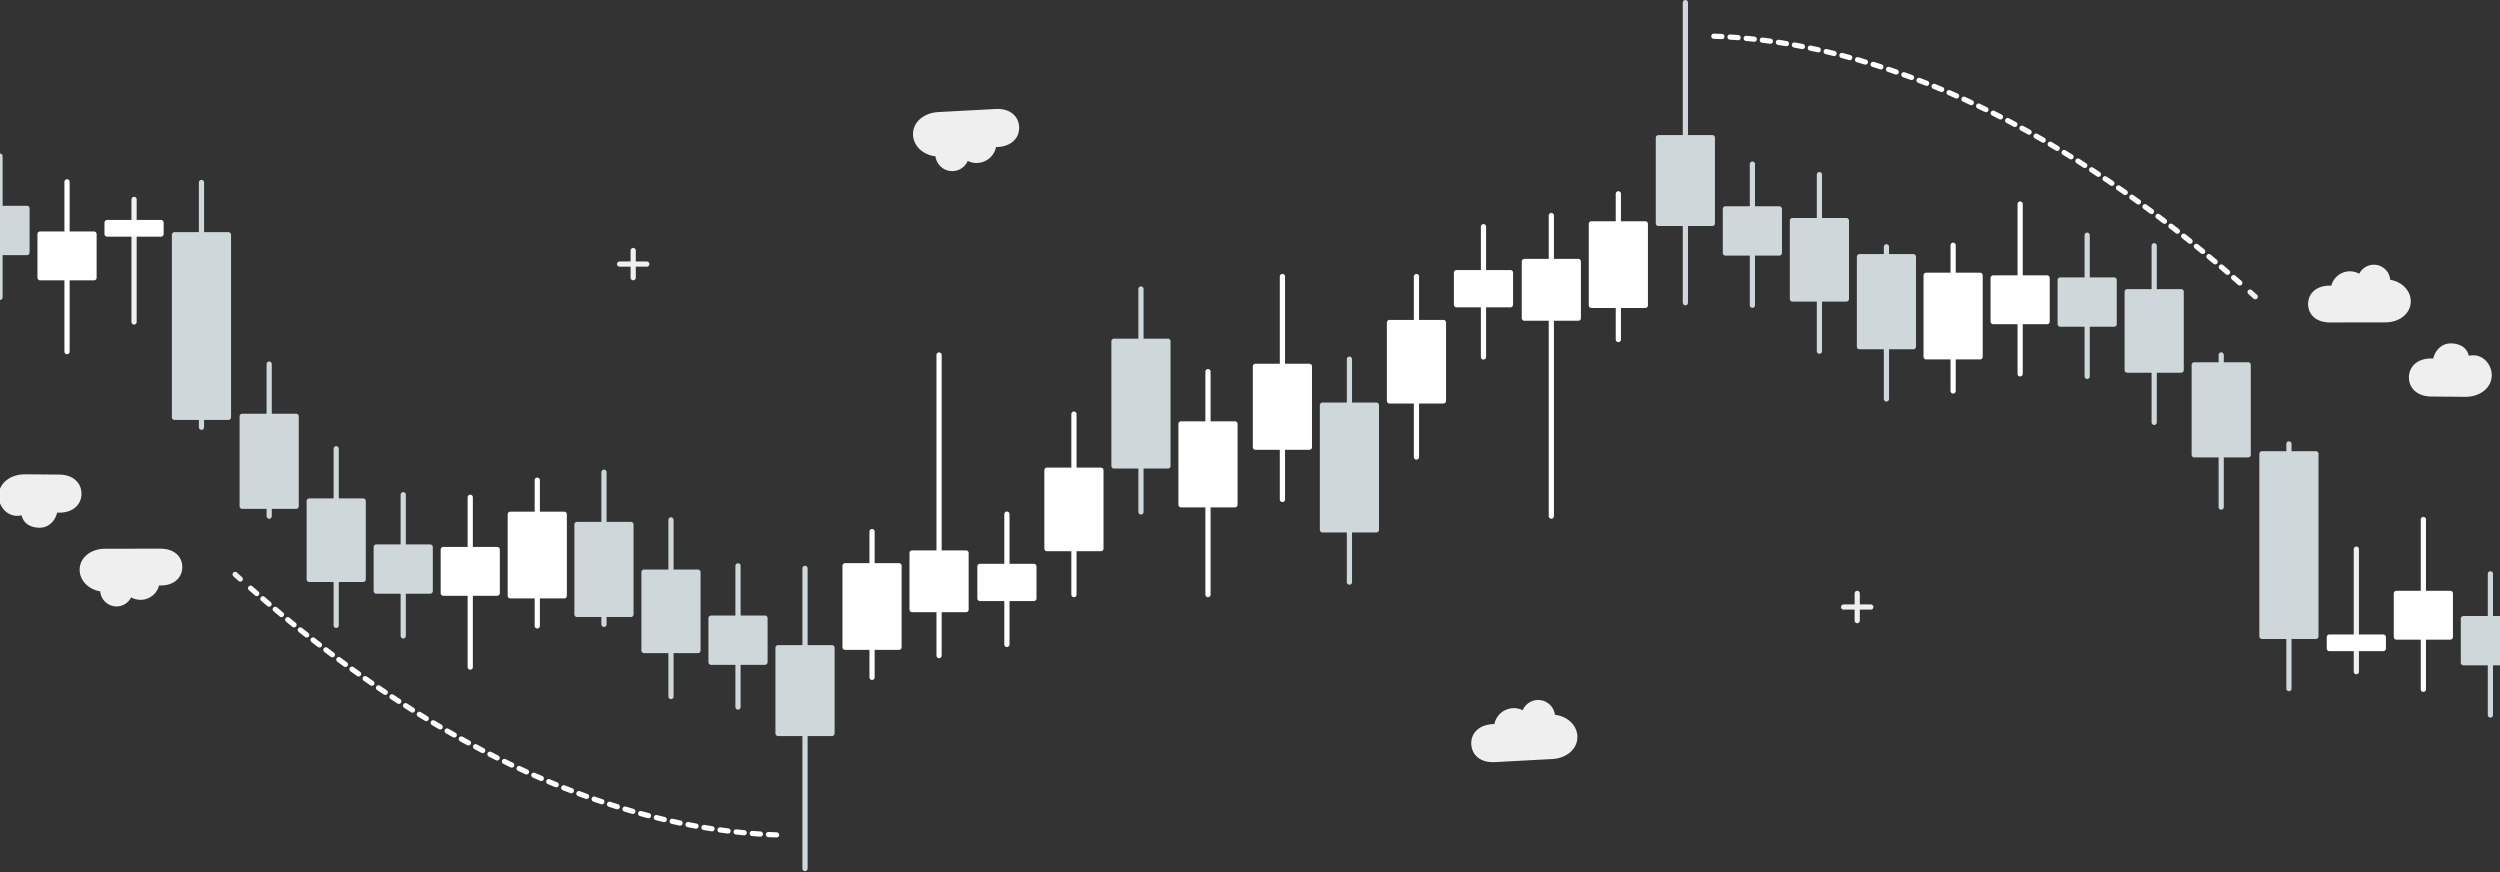 <svg width="1920" height="670" viewBox="0 0 1920 670" fill="none" xmlns="http://www.w3.org/2000/svg">
<rect x="0" y="0" width="1920" height="670" fill="#333333" stroke="none"/>
<path d="M1867.45 277.295C1868.41 277.306 1869.37 277.372 1870.33 277.491C1871.22 270.956 1875.67 265.657 1882.41 265.719C1885.62 265.719 1893.88 266.751 1894.42 275.864C1904.26 271.872 1911.76 280.238 1911.68 288.24C1911.61 296.794 1903.42 302.831 1893.42 302.751C1883.42 302.671 1876.01 302.617 1867.21 302.537C1857.2 302.431 1851.98 296.731 1852.04 289.752C1852.1 282.772 1857.44 277.198 1867.45 277.295Z" fill="#EFEFEF" stroke="#EFEFEF" stroke-width="4" stroke-linecap="round" stroke-linejoin="round"/>
<path d="M45.175 391.721C44.212 391.71 43.25 391.645 42.294 391.525C41.405 398.06 36.959 403.359 30.211 403.297C27.001 403.297 18.742 402.266 18.208 393.152C8.366 397.144 0.862 388.778 0.942 380.776C1.013 372.223 9.201 366.186 19.204 366.266C29.206 366.346 36.613 366.399 45.415 366.479C55.426 366.586 60.645 372.285 60.583 379.264C60.521 386.244 55.186 391.819 45.175 391.721Z" fill="#EFEFEF" stroke="#EFEFEF" stroke-width="4" stroke-linecap="round" stroke-linejoin="round"/>
<path d="M1426.34 476.652V455.74" stroke="#EFEFEF" stroke-width="4" stroke-linecap="round" stroke-linejoin="round"/>
<path d="M486.288 192.366V213.277" stroke="#EFEFEF" stroke-width="4" stroke-linecap="round" stroke-linejoin="round"/>
<path d="M1415.88 466.194H1436.79" stroke="#EFEFEF" stroke-width="4" stroke-linecap="round" stroke-linejoin="round"/>
<path d="M496.744 202.822H475.832" stroke="#EFEFEF" stroke-width="4" stroke-linecap="round" stroke-linejoin="round"/>
<path d="M1146.52 558.103C1147.48 558.054 1148.44 558.054 1149.4 558.103C1149.58 555.737 1150.39 553.463 1151.75 551.517C1153.11 549.57 1154.96 548.024 1157.12 547.037C1159.28 546.051 1161.66 545.66 1164.02 545.907C1166.38 546.153 1168.63 547.027 1170.54 548.438C1171.06 545.81 1172.51 543.46 1174.64 541.831C1176.77 540.203 1179.42 539.407 1182.09 539.594C1184.76 539.78 1187.27 540.937 1189.15 542.846C1191.03 544.754 1192.15 547.284 1192.3 549.959C1192.3 550.243 1192.3 550.519 1192.3 550.848C1201.5 551.097 1209 557.312 1209.43 565.34C1209.89 573.867 1202.12 580.402 1192.15 580.935L1147.85 583.318C1137.87 583.852 1132.3 578.499 1131.93 571.546C1131.55 564.593 1136.53 558.645 1146.52 558.103Z" fill="#EFEFEF" stroke="#EFEFEF" stroke-width="4" stroke-linecap="round" stroke-linejoin="round"/>
<path d="M766.109 110.915C765.149 110.964 764.188 110.964 763.228 110.915C763.047 113.281 762.235 115.555 760.877 117.501C759.519 119.447 757.664 120.994 755.506 121.98C753.348 122.967 750.965 123.357 748.604 123.111C746.244 122.864 743.993 121.99 742.085 120.579C741.569 123.208 740.11 125.557 737.983 127.186C735.857 128.815 733.208 129.611 730.536 129.424C727.863 129.237 725.351 128.081 723.472 126.172C721.592 124.263 720.474 121.734 720.329 119.059C720.329 118.774 720.329 118.499 720.329 118.17C711.126 117.921 703.622 111.706 703.196 103.677C702.733 95.151 710.504 88.616 720.471 88.082L764.775 85.7C774.751 85.166 780.326 90.519 780.699 97.471C781.073 104.424 776.094 110.372 766.109 110.915Z" fill="#EFEFEF" stroke="#EFEFEF" stroke-width="4" stroke-linecap="round" stroke-linejoin="round"/>
<path d="M1732.04 227.86C1730.71 226.66 1729.37 225.477 1728.07 224.304" stroke="#EFEFEF" stroke-width="4" stroke-linecap="round" stroke-linejoin="round"/>
<path d="M180.586 441.157C181.91 442.357 183.253 443.54 184.551 444.714" stroke="#EFEFEF" stroke-width="4" stroke-linecap="round" stroke-linejoin="round"/>
<path d="M1720.16 217.279C1589.19 102.282 1447.99 31.144 1311.61 27.623" stroke="white" stroke-width="4" stroke-linecap="round" stroke-linejoin="round" stroke-dasharray="6.23 6.23"/>
<path d="M192.464 451.737C323.43 566.734 464.638 637.872 601.018 641.393" stroke="white" stroke-width="4" stroke-linecap="round" stroke-linejoin="round" stroke-dasharray="6.23 6.23"/>
<path d="M1789.27 221.362C1790.2 221.355 1791.12 221.402 1792.04 221.504C1792.34 219.236 1793.23 217.087 1794.63 215.281C1796.04 213.476 1797.9 212.08 1800.03 211.239C1802.15 210.398 1804.47 210.143 1806.72 210.501C1808.98 210.858 1811.1 211.814 1812.87 213.271C1813.5 210.768 1815.02 208.581 1817.15 207.121C1819.28 205.662 1821.87 205.03 1824.43 205.344C1826.99 205.659 1829.35 206.898 1831.06 208.829C1832.77 210.76 1833.72 213.25 1833.73 215.831C1833.73 216.107 1833.73 216.365 1833.73 216.64C1842.56 217.352 1849.47 223.7 1849.48 231.444C1849.48 239.668 1841.69 245.563 1832.07 245.581L1789.33 245.643C1779.7 245.643 1774.62 240.228 1774.61 233.516C1774.6 226.803 1779.64 221.37 1789.27 221.362Z" fill="#EFEFEF" stroke="#EFEFEF" stroke-width="4" stroke-linecap="round" stroke-linejoin="round"/>
<path d="M123.354 447.656C122.427 447.663 121.501 447.615 120.58 447.514C120.289 449.782 119.395 451.931 117.992 453.736C116.588 455.541 114.726 456.937 112.599 457.778C110.473 458.619 108.159 458.874 105.901 458.517C103.642 458.159 101.52 457.203 99.757 455.747C99.127 458.25 97.605 460.436 95.476 461.896C93.348 463.356 90.759 463.988 88.197 463.673C85.636 463.359 83.277 462.119 81.564 460.188C79.852 458.257 78.904 455.767 78.898 453.186C78.898 452.91 78.898 452.653 78.898 452.377C70.061 451.666 63.152 445.317 63.143 437.573C63.143 429.349 70.932 423.454 80.552 423.436L123.292 423.374C132.921 423.374 138.006 428.789 138.015 435.502C138.024 442.214 132.983 447.647 123.354 447.656Z" fill="#EFEFEF" stroke="#EFEFEF" stroke-width="4" stroke-linecap="round" stroke-linejoin="round"/>
<path d="M1191.42 396.381V165.506" stroke="white" stroke-width="4" stroke-linecap="round" stroke-linejoin="round"/>
<path d="M721.208 272.636V503.511" stroke="white" stroke-width="4" stroke-linecap="round" stroke-linejoin="round"/>
<path d="M1170.7 200.83H1212.14V244.334H1170.7V200.83Z" fill="white" stroke="white" stroke-width="4" stroke-linecap="round" stroke-linejoin="round"/>
<path d="M741.924 468.187H700.483V424.683H741.924V468.187Z" fill="white" stroke="white" stroke-width="4" stroke-linecap="round" stroke-linejoin="round"/>
<path d="M1242.89 260.758V148.819" stroke="white" stroke-width="4" stroke-linecap="round" stroke-linejoin="round"/>
<path d="M669.738 408.26V520.199" stroke="white" stroke-width="4" stroke-linecap="round" stroke-linejoin="round"/>
<path d="M1222.17 171.908H1263.61V234.519H1222.17V171.908Z" fill="white" stroke="white" stroke-width="4" stroke-linecap="round" stroke-linejoin="round"/>
<path d="M690.454 497.108H649.013V434.497H690.454V497.108Z" fill="white" stroke="white" stroke-width="4" stroke-linecap="round" stroke-linejoin="round"/>
<path d="M1294.37 232.492V2" stroke="#CED7DA" stroke-width="4" stroke-linecap="round" stroke-linejoin="round"/>
<path d="M618.259 436.524V667.017" stroke="#CED7DA" stroke-width="4" stroke-linecap="round" stroke-linejoin="round"/>
<path d="M1273.64 105.743H1315.08V171.573H1273.64V105.743Z" fill="#CED7DA" stroke="#CED7DA" stroke-width="4" stroke-linecap="round" stroke-linejoin="round"/>
<path d="M638.984 563.275H597.543V497.446H638.984V563.275Z" fill="#CED7DA" stroke="#CED7DA" stroke-width="4" stroke-linecap="round" stroke-linejoin="round"/>
<path d="M1345.84 234.431V125.995" stroke="#CED7DA" stroke-width="4" stroke-linecap="round" stroke-linejoin="round"/>
<path d="M566.789 434.586V543.021" stroke="#CED7DA" stroke-width="4" stroke-linecap="round" stroke-linejoin="round"/>
<path d="M1325.11 160.413H1366.55V194.288H1325.11V160.413Z" fill="#CED7DA" stroke="#CED7DA" stroke-width="4" stroke-linecap="round" stroke-linejoin="round"/>
<path d="M587.513 508.604H546.072V474.728H587.513V508.604Z" fill="#CED7DA" stroke="#CED7DA" stroke-width="4" stroke-linecap="round" stroke-linejoin="round"/>
<path d="M1397.31 269.746V134.095" stroke="#CED7DA" stroke-width="4" stroke-linecap="round" stroke-linejoin="round"/>
<path d="M515.318 399.27V534.921" stroke="#CED7DA" stroke-width="4" stroke-linecap="round" stroke-linejoin="round"/>
<path d="M1376.59 169.411H1418.03V229.613H1376.59V169.411Z" fill="#CED7DA" stroke="#CED7DA" stroke-width="4" stroke-linecap="round" stroke-linejoin="round"/>
<path d="M536.034 499.605H494.592V439.404H536.034V499.605Z" fill="#CED7DA" stroke="#CED7DA" stroke-width="4" stroke-linecap="round" stroke-linejoin="round"/>
<path d="M1809.67 515.869V421.712" stroke="#EFEFEF" stroke-width="4" stroke-linecap="round" stroke-linejoin="round"/>
<path d="M102.958 153.148V247.304" stroke="#EFEFEF" stroke-width="4" stroke-linecap="round" stroke-linejoin="round"/>
<path d="M1788.95 489.258H1830.39V498.087H1788.95V489.258Z" fill="white" stroke="white" stroke-width="4" stroke-linecap="round" stroke-linejoin="round"/>
<path d="M123.674 179.758H82.232V170.929H123.674V179.758Z" fill="white" stroke="white" stroke-width="4" stroke-linecap="round" stroke-linejoin="round"/>
<path d="M1861.15 529.393V398.961" stroke="white" stroke-width="4" stroke-linecap="round" stroke-linejoin="round"/>
<path d="M51.478 139.625V270.057" stroke="white" stroke-width="4" stroke-linecap="round" stroke-linejoin="round"/>
<path d="M1840.42 455.729H1881.86V489.248H1840.42V455.729Z" fill="white" stroke="white" stroke-width="4" stroke-linecap="round" stroke-linejoin="round"/>
<path d="M72.204 213.288H30.762V179.769H72.204V213.288Z" fill="white" stroke="white" stroke-width="4" stroke-linecap="round" stroke-linejoin="round"/>
<path d="M1912.62 549.114V440.678" stroke="#CED7DA" stroke-width="4" stroke-linecap="round" stroke-linejoin="round"/>
<path d="M0.008 119.903V228.338" stroke="#CED7DA" stroke-width="4" stroke-linecap="round" stroke-linejoin="round"/>
<path d="M1891.89 475.095H1933.33V508.97H1891.89V475.095Z" fill="#CED7DA" stroke="#CED7DA" stroke-width="4" stroke-linecap="round" stroke-linejoin="round"/>
<path d="M20.733 193.921H-20.708V160.046H20.733V193.921Z" fill="#CED7DA" stroke="#CED7DA" stroke-width="4" stroke-linecap="round" stroke-linejoin="round"/>
<path d="M1448.78 306.368V189.512" stroke="#CED7DA" stroke-width="4" stroke-linecap="round" stroke-linejoin="round"/>
<path d="M463.847 362.65V479.505" stroke="#CED7DA" stroke-width="4" stroke-linecap="round" stroke-linejoin="round"/>
<path d="M1428.06 197.141H1469.5V266.234H1428.06V197.141Z" fill="#CED7DA" stroke="#CED7DA" stroke-width="4" stroke-linecap="round" stroke-linejoin="round"/>
<path d="M484.563 471.876H443.121V402.784H484.563V471.876Z" fill="#CED7DA" stroke="#CED7DA" stroke-width="4" stroke-linecap="round" stroke-linejoin="round"/>
<path d="M1500 300.279V188.331" stroke="white" stroke-width="4" stroke-linecap="round" stroke-linejoin="round"/>
<path d="M412.625 368.738V480.686" stroke="white" stroke-width="4" stroke-linecap="round" stroke-linejoin="round"/>
<path d="M1479.28 211.43H1520.72V274.041H1479.28V211.43Z" fill="white" stroke="white" stroke-width="4" stroke-linecap="round" stroke-linejoin="round"/>
<path d="M433.341 457.587H391.9V394.976H433.341V457.587Z" fill="white" stroke="white" stroke-width="4" stroke-linecap="round" stroke-linejoin="round"/>
<path d="M1551.48 287.127V156.695" stroke="white" stroke-width="4" stroke-linecap="round" stroke-linejoin="round"/>
<path d="M361.146 381.891V512.323" stroke="white" stroke-width="4" stroke-linecap="round" stroke-linejoin="round"/>
<path d="M1530.75 213.466H1572.19V246.986H1530.75V213.466Z" fill="white" stroke="white" stroke-width="4" stroke-linecap="round" stroke-linejoin="round"/>
<path d="M381.872 455.551H340.43V422.032H381.872V455.551Z" fill="white" stroke="white" stroke-width="4" stroke-linecap="round" stroke-linejoin="round"/>
<path d="M1602.95 289.058V180.622" stroke="#CED7DA" stroke-width="4" stroke-linecap="round" stroke-linejoin="round"/>
<path d="M309.675 379.96V488.396" stroke="#CED7DA" stroke-width="4" stroke-linecap="round" stroke-linejoin="round"/>
<path d="M1582.22 215.049H1623.67V248.924H1582.22V215.049Z" fill="#CED7DA" stroke="#CED7DA" stroke-width="4" stroke-linecap="round" stroke-linejoin="round"/>
<path d="M330.4 453.967H288.959V420.092H330.4V453.967Z" fill="#CED7DA" stroke="#CED7DA" stroke-width="4" stroke-linecap="round" stroke-linejoin="round"/>
<path d="M1654.42 324.383V188.723" stroke="#CED7DA" stroke-width="4" stroke-linecap="round" stroke-linejoin="round"/>
<path d="M258.205 344.633V480.293" stroke="#CED7DA" stroke-width="4" stroke-linecap="round" stroke-linejoin="round"/>
<path d="M1633.69 224.045H1675.14V284.238H1633.69V224.045Z" fill="#CED7DA" stroke="#CED7DA" stroke-width="4" stroke-linecap="round" stroke-linejoin="round"/>
<path d="M278.93 444.972H237.489V384.78H278.93V444.972Z" fill="#CED7DA" stroke="#CED7DA" stroke-width="4" stroke-linecap="round" stroke-linejoin="round"/>
<path d="M1705.89 389.43V272.574" stroke="#CED7DA" stroke-width="4" stroke-linecap="round" stroke-linejoin="round"/>
<path d="M206.735 279.587V396.442" stroke="#CED7DA" stroke-width="4" stroke-linecap="round" stroke-linejoin="round"/>
<path d="M1685.17 280.201H1726.61V349.293H1685.17V280.201Z" fill="#CED7DA" stroke="#CED7DA" stroke-width="4" stroke-linecap="round" stroke-linejoin="round"/>
<path d="M227.451 388.817H186.01V319.724H227.451V388.817Z" fill="#CED7DA" stroke="#CED7DA" stroke-width="4" stroke-linecap="round" stroke-linejoin="round"/>
<path d="M1757.9 528.877V340.884" stroke="#CED7DA" stroke-width="4" stroke-linecap="round" stroke-linejoin="round"/>
<path d="M154.722 140.139V328.133" stroke="#CED7DA" stroke-width="4" stroke-linecap="round" stroke-linejoin="round"/>
<path d="M1737.18 348.513H1778.62V488.734H1737.18V348.513Z" fill="#CED7DA" stroke="#CED7DA" stroke-width="4" stroke-linecap="round" stroke-linejoin="round"/>
<path d="M175.447 320.504H134.006V180.283H175.447V320.504Z" fill="#CED7DA" stroke="#CED7DA" stroke-width="4" stroke-linecap="round" stroke-linejoin="round"/>
<path d="M984.895 383.589V212.364" stroke="white" stroke-width="4" stroke-linecap="round" stroke-linejoin="round"/>
<path d="M927.73 285.429V456.653" stroke="white" stroke-width="4" stroke-linecap="round" stroke-linejoin="round"/>
<path d="M964.169 281.357H1005.61V343.453H964.169V281.357Z" fill="white" stroke="white" stroke-width="4" stroke-linecap="round" stroke-linejoin="round"/>
<path d="M948.456 387.66H907.014V325.565H948.456V387.66Z" fill="white" stroke="white" stroke-width="4" stroke-linecap="round" stroke-linejoin="round"/>
<path d="M1036.36 447.068V275.835" stroke="#CED7DA" stroke-width="4" stroke-linecap="round" stroke-linejoin="round"/>
<path d="M876.26 221.948V393.181" stroke="#CED7DA" stroke-width="4" stroke-linecap="round" stroke-linejoin="round"/>
<path d="M1015.64 311.161H1057.08V406.926H1015.64V311.161Z" fill="#CED7DA" stroke="#CED7DA" stroke-width="4" stroke-linecap="round" stroke-linejoin="round"/>
<path d="M896.985 357.858H855.544V262.092H896.985V357.858Z" fill="#CED7DA" stroke="#CED7DA" stroke-width="4" stroke-linecap="round" stroke-linejoin="round"/>
<path d="M1087.83 350.994V212.364" stroke="white" stroke-width="4" stroke-linecap="round" stroke-linejoin="round"/>
<path d="M824.79 318.024V456.653" stroke="white" stroke-width="4" stroke-linecap="round" stroke-linejoin="round"/>
<path d="M1067.12 247.688H1108.56V307.89H1067.12V247.688Z" fill="white" stroke="white" stroke-width="4" stroke-linecap="round" stroke-linejoin="round"/>
<path d="M845.506 421.328H804.064V361.126H845.506V421.328Z" fill="white" stroke="white" stroke-width="4" stroke-linecap="round" stroke-linejoin="round"/>
<path d="M1139.32 274.173V174.086" stroke="white" stroke-width="4" stroke-linecap="round" stroke-linejoin="round"/>
<path d="M773.31 394.843V494.93" stroke="white" stroke-width="4" stroke-linecap="round" stroke-linejoin="round"/>
<path d="M1118.59 209.403H1160.03V234.032H1118.59V209.403Z" fill="white" stroke="white" stroke-width="4" stroke-linecap="round" stroke-linejoin="round"/>
<path d="M794.035 459.614H752.594V434.986H794.035V459.614Z" fill="white" stroke="white" stroke-width="4" stroke-linecap="round" stroke-linejoin="round"/>
</svg>

